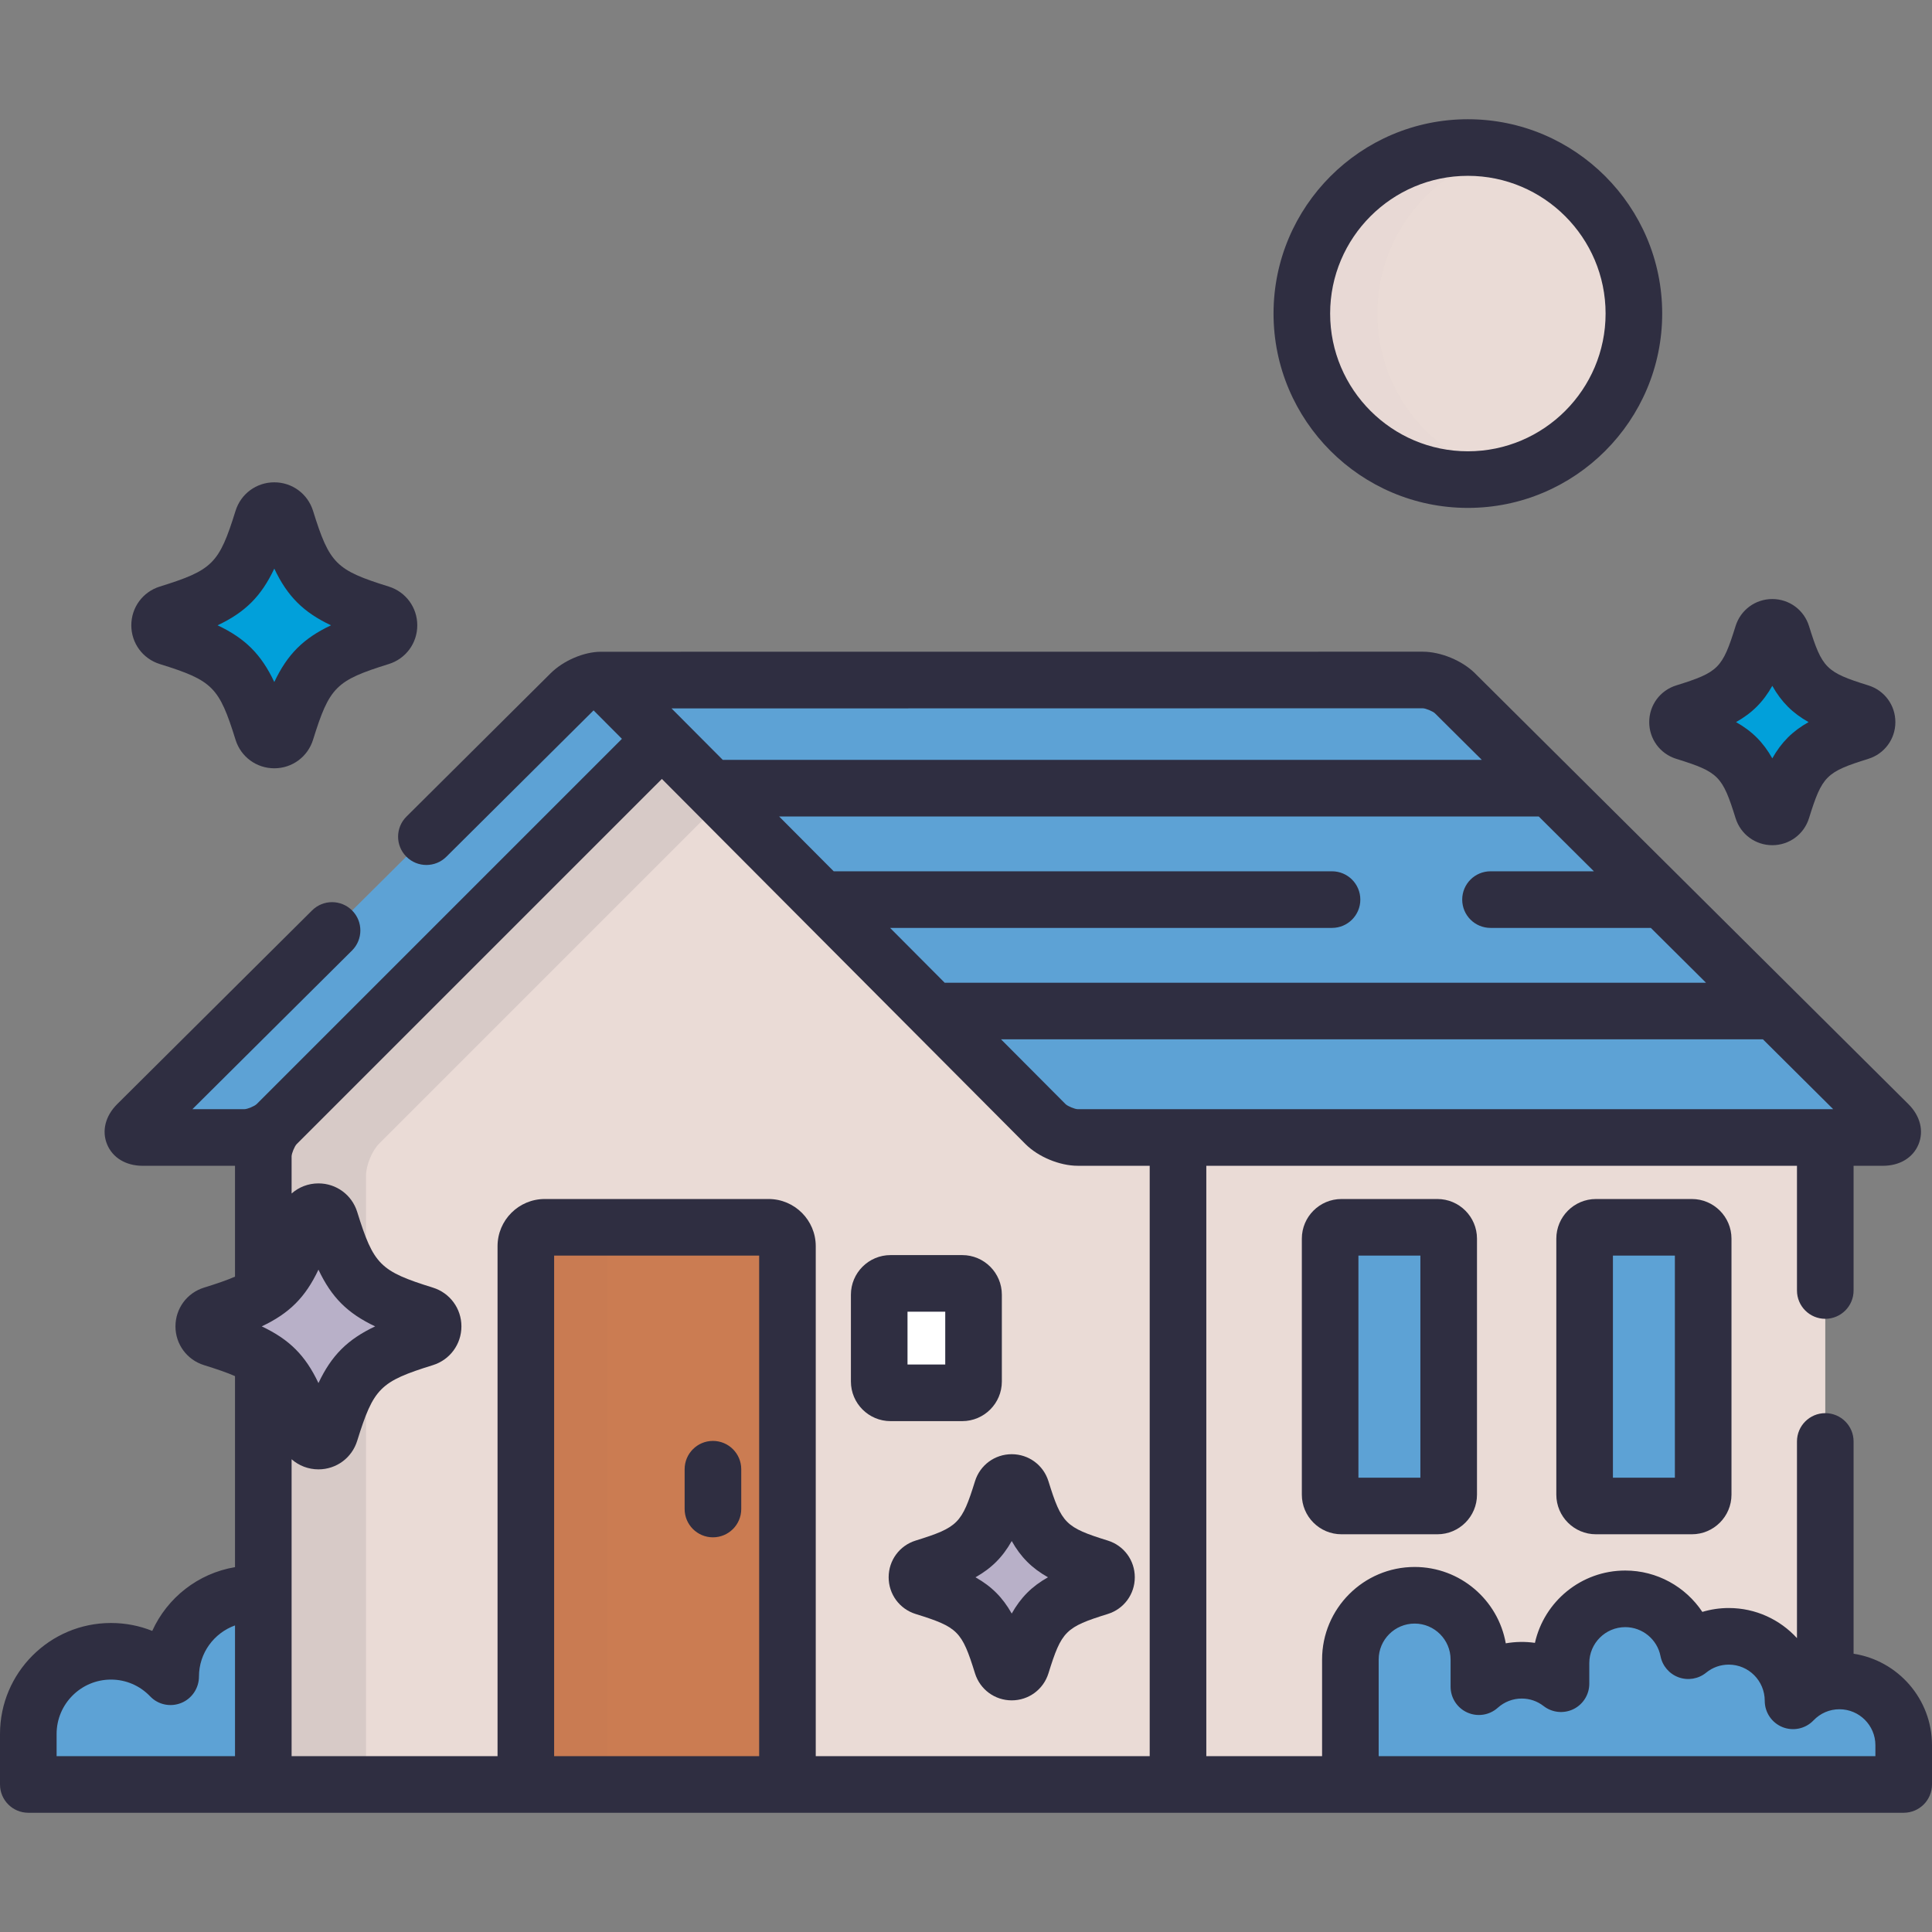 <svg width="117" height="117" viewBox="0 0 117 117" fill="none" xmlns="http://www.w3.org/2000/svg">
    <rect x="0" y="0" width="117" height="117" fill="#808080" stroke="none"/>
    <path d="M15.945 106.923V96.564C15.747 96.54 15.546 96.524 15.341 96.524C12.577 96.524 10.335 98.765 10.335 101.53V101.55C9.424 100.596 8.143 100 6.72 100C3.955 100 1.714 102.242 1.714 105.006V108.065H17.088C16.459 108.065 15.945 107.551 15.945 106.923Z" fill="#5DA2D5"/>
    <path d="M65.264 68.885C64.636 68.885 63.759 68.52 63.315 68.075L40.085 44.745L16.753 68.076C16.309 68.521 15.945 69.399 15.945 70.027V106.923C15.945 107.551 16.459 108.065 17.088 108.065H81.778V100.499C81.778 98.35 83.52 96.608 85.669 96.608C87.818 96.608 89.56 98.35 89.56 100.499V102.144C90.249 101.527 91.156 101.148 92.154 101.148C93.051 101.148 93.874 101.454 94.532 101.964V100.715C94.532 98.566 96.275 96.824 98.424 96.824C100.316 96.824 101.891 98.175 102.241 99.965C102.91 99.421 103.763 99.094 104.693 99.094C106.842 99.094 108.584 100.836 108.584 102.985V103C109.104 102.457 109.778 102.065 110.537 101.894V70.027C110.537 69.683 110.426 69.266 110.254 68.885H65.264Z" fill="#EADBD6"/>
    <path d="M87.731 90.515C87.731 90.892 87.422 91.2 87.046 91.2H81.237C80.86 91.2 80.552 90.892 80.552 90.515V75.011C80.552 74.634 80.86 74.325 81.237 74.325H87.046C87.422 74.325 87.731 74.634 87.731 75.011V90.515Z" fill="white"/>
    <path d="M87.731 90.515C87.731 90.892 87.422 91.2 87.046 91.2H81.237C80.86 91.2 80.552 90.892 80.552 90.515V75.011C80.552 74.634 80.86 74.325 81.237 74.325H87.046C87.422 74.325 87.731 74.634 87.731 75.011V90.515Z" fill="#5DA2D5"/>
    <path d="M103.143 90.515C103.143 90.892 102.834 91.2 102.457 91.2H96.649C96.272 91.2 95.963 90.892 95.963 90.515V75.011C95.963 74.634 96.272 74.325 96.649 74.325H102.457C102.834 74.325 103.143 74.634 103.143 75.011V90.515Z" fill="white"/>
    <path d="M103.143 90.515C103.143 90.892 102.834 91.2 102.457 91.2H96.649C96.272 91.2 95.963 90.892 95.963 90.515V75.011C95.963 74.634 96.272 74.325 96.649 74.325H102.457C102.834 74.325 103.143 74.634 103.143 75.011V90.515Z" fill="#5DA2D5"/>
    <path d="M65.264 68.885C64.636 68.885 63.759 68.52 63.315 68.075L40.085 44.745L16.753 68.076C16.309 68.521 15.945 69.399 15.945 70.027V106.923C15.945 107.551 16.459 108.065 17.088 108.065H70.196C70.825 108.065 71.339 107.551 71.339 106.923V70.027C71.339 69.683 71.228 69.266 71.056 68.885H65.264Z" fill="#EADBD6"/>
    <path opacity="0.1" d="M40.085 44.745L16.753 68.076C16.309 68.521 15.945 69.399 15.945 70.027V106.923C15.945 107.551 16.459 108.065 17.088 108.065H22.166V71.192C22.166 70.564 22.53 69.686 22.974 69.241L43.77 48.446L40.085 44.745Z" fill="#2F2E41"/>
    <path d="M46.545 74.325H32.987C32.358 74.325 31.844 74.839 31.844 75.468V108.065H47.688V75.468C47.688 74.839 47.173 74.325 46.545 74.325Z" fill="#CB7C52"/>
    <g opacity="0.1">
        <path opacity="0.1" d="M37.934 74.325H32.987C32.358 74.325 31.844 74.839 31.844 75.468V108.065H36.791V75.468C36.791 74.839 37.305 74.325 37.934 74.325Z" fill="#2F2E41"/>
    </g>
    <path d="M114.029 68.884C114.658 68.884 114.807 68.522 114.362 68.079L88.11 41.985C87.664 41.542 86.785 41.179 86.157 41.179L37.685 41.187C37.057 41.187 36.905 41.552 37.349 41.997L63.315 68.075C63.759 68.52 64.636 68.884 65.264 68.884H114.029Z" fill="#5DA2D5"/>
    <path d="M114.029 68.884C114.658 68.884 114.807 68.522 114.362 68.079L88.11 41.985C87.664 41.542 86.785 41.179 86.157 41.179L37.685 41.187C37.057 41.187 36.905 41.552 37.349 41.997L63.315 68.075C63.759 68.52 64.636 68.884 65.264 68.884H114.029Z" fill="#5DA2D5"/>
    <path d="M114.029 68.884C114.658 68.884 114.807 68.522 114.362 68.079L88.11 41.985C87.664 41.542 86.785 41.179 86.157 41.179L37.685 41.187C37.057 41.187 36.905 41.552 37.349 41.997L63.315 68.075C63.759 68.52 64.636 68.884 65.264 68.884H114.029Z" fill="#5DA2D5"/>
    <path d="M19.285 87.269C18.959 87.269 18.671 87.057 18.574 86.746C17.408 83.001 16.608 82.2 12.863 81.035C12.552 80.938 12.34 80.65 12.34 80.324C12.34 79.998 12.552 79.71 12.863 79.613C16.608 78.447 17.408 77.647 18.574 73.902C18.671 73.591 18.959 73.379 19.285 73.379C19.61 73.379 19.898 73.591 19.995 73.902C21.162 77.647 21.962 78.448 25.706 79.613C26.017 79.71 26.229 79.998 26.229 80.324C26.229 80.65 26.017 80.938 25.706 81.035C21.962 82.201 21.161 83.001 19.995 86.746C19.898 87.057 19.61 87.269 19.285 87.269Z" fill="#B8B0C8"/>
    <path d="M16.611 44.813C16.285 44.813 15.997 44.601 15.9 44.29C14.734 40.545 13.934 39.745 10.189 38.579C9.878 38.482 9.666 38.194 9.666 37.868C9.666 37.542 9.878 37.255 10.189 37.158C13.934 35.992 14.734 35.191 15.9 31.447C15.997 31.136 16.285 30.924 16.611 30.924C16.937 30.924 17.224 31.136 17.321 31.447C18.487 35.191 19.288 35.992 23.032 37.158C23.344 37.255 23.555 37.542 23.555 37.868C23.555 38.194 23.344 38.482 23.032 38.579C19.288 39.745 18.487 40.546 17.321 44.29C17.225 44.601 16.937 44.813 16.611 44.813Z" fill="#01A0DA"/>
    <path d="M61.269 101.258C60.999 101.258 60.762 101.083 60.681 100.826C59.718 97.731 59.056 97.069 55.962 96.106C55.704 96.026 55.529 95.788 55.529 95.519C55.529 95.249 55.704 95.011 55.962 94.931C59.056 93.968 59.718 93.306 60.681 90.212C60.762 89.954 60.999 89.779 61.269 89.779C61.538 89.779 61.776 89.954 61.856 90.212C62.82 93.306 63.481 93.968 66.576 94.931C66.833 95.011 67.008 95.249 67.008 95.519C67.008 95.788 66.833 96.026 66.576 96.106C63.481 97.07 62.82 97.731 61.856 100.826C61.776 101.083 61.538 101.258 61.269 101.258Z" fill="#B8B0C8"/>
    <path d="M107.328 49.469C107.059 49.469 106.821 49.294 106.741 49.037C105.778 45.943 105.116 45.281 102.021 44.317C101.764 44.237 101.589 43.999 101.589 43.73C101.589 43.461 101.764 43.223 102.021 43.143C105.116 42.179 105.778 41.517 106.741 38.423C106.821 38.166 107.059 37.991 107.328 37.991C107.598 37.991 107.836 38.166 107.916 38.423C108.879 41.517 109.541 42.179 112.636 43.143C112.893 43.223 113.068 43.461 113.068 43.73C113.068 43.999 112.893 44.237 112.636 44.317C109.541 45.281 108.879 45.943 107.916 49.037C107.836 49.294 107.598 49.469 107.328 49.469Z" fill="#01A0DA"/>
    <path d="M115.286 108.065V105.688C115.286 103.539 113.544 101.796 111.395 101.796C110.289 101.796 109.293 102.26 108.584 103.001V102.985C108.584 100.836 106.842 99.094 104.693 99.094C103.763 99.094 102.911 99.421 102.241 99.965C101.891 98.175 100.316 96.824 98.424 96.824C96.275 96.824 94.533 98.566 94.533 100.715V101.964C93.875 101.454 93.051 101.148 92.155 101.148C91.157 101.148 90.249 101.527 89.56 102.144V100.5C89.56 98.35 87.818 96.608 85.669 96.608C83.52 96.608 81.778 98.35 81.778 100.5V108.065L115.286 108.065Z" fill="#5DA2D5"/>
    <path d="M58.272 77.721H53.93C53.553 77.721 53.244 78.03 53.244 78.406V83.662C53.244 84.039 53.553 84.348 53.93 84.348H58.272C58.648 84.348 58.957 84.039 58.957 83.662V78.406C58.957 78.03 58.648 77.721 58.272 77.721Z" fill="white"/>
    <path d="M88.893 29.044C94.446 29.044 98.947 24.542 98.947 18.989C98.947 13.436 94.446 8.935 88.893 8.935C83.34 8.935 78.838 13.436 78.838 18.989C78.838 24.542 83.34 29.044 88.893 29.044Z" fill="#EADBD6"/>
    <path d="M37.349 41.997C36.905 41.552 37.057 41.187 37.685 41.187L36.334 41.188C35.772 41.209 34.989 41.557 34.558 41.984L8.307 68.079C7.861 68.522 8.01 68.884 8.639 68.884H14.803C15.431 68.884 16.309 68.521 16.753 68.076L40.085 44.745L37.349 41.997Z" fill="#5DA2D5"/>
    <g opacity="0.1">
        <path opacity="0.1" d="M83.408 18.989C83.408 14.223 86.726 10.234 91.178 9.198C90.443 9.028 89.679 8.934 88.893 8.934C83.339 8.934 78.838 13.436 78.838 18.989C78.838 24.542 83.339 29.044 88.893 29.044C89.679 29.044 90.443 28.951 91.178 28.78C86.726 27.745 83.408 23.756 83.408 18.989Z" fill="#2F2E41"/>
    </g>
    <path d="M81.237 72.611C79.914 72.611 78.838 73.688 78.838 75.011V90.515C78.838 91.838 79.914 92.914 81.237 92.914H87.046C88.369 92.914 89.445 91.838 89.445 90.515V75.011C89.445 73.688 88.369 72.611 87.046 72.611H81.237ZM86.017 89.487H82.265V76.039H86.017V89.487Z" fill="#2F2E41"/>
    <path d="M96.649 72.611C95.326 72.611 94.249 73.688 94.249 75.011V90.515C94.249 91.838 95.326 92.914 96.649 92.914H102.457C103.78 92.914 104.857 91.838 104.857 90.515V75.011C104.857 73.688 103.78 72.611 102.457 72.611H96.649ZM101.429 89.487H97.677V76.039H101.429V89.487Z" fill="#2F2E41"/>
    <path d="M9.679 40.215C12.881 41.212 13.267 41.597 14.264 44.798C14.585 45.832 15.528 46.527 16.611 46.527C17.693 46.527 18.636 45.832 18.958 44.799C19.955 41.598 20.34 41.212 23.541 40.215C24.575 39.894 25.27 38.951 25.27 37.868C25.27 36.786 24.575 35.843 23.542 35.521C20.34 34.524 19.955 34.138 18.958 30.937C18.636 29.904 17.693 29.209 16.611 29.209C15.528 29.209 14.585 29.904 14.264 30.937C13.267 34.138 12.881 34.524 9.679 35.521C8.646 35.843 7.952 36.786 7.952 37.868C7.952 38.951 8.647 39.894 9.679 40.215ZM16.611 34.434C17.401 36.108 18.372 37.078 20.045 37.868C18.372 38.658 17.401 39.629 16.611 41.303C15.821 39.629 14.85 38.659 13.176 37.868C14.85 37.078 15.821 36.107 16.611 34.434Z" fill="#2F2E41"/>
    <path d="M63.493 89.703C63.188 88.723 62.294 88.065 61.269 88.065C60.244 88.065 59.35 88.722 59.045 89.702C58.248 92.262 58.013 92.497 55.455 93.294C54.474 93.598 53.816 94.492 53.816 95.518C53.816 96.544 54.474 97.438 55.452 97.742C58.013 98.539 58.248 98.775 59.045 101.336C59.351 102.314 60.244 102.972 61.269 102.972C62.295 102.972 63.188 102.313 63.493 101.335C64.29 98.774 64.525 98.539 67.084 97.742C68.064 97.438 68.722 96.544 68.722 95.518C68.722 94.491 68.063 93.598 67.086 93.295C64.525 92.498 64.29 92.263 63.493 89.703ZM61.269 97.715C60.72 96.74 60.048 96.068 59.073 95.519C60.048 94.97 60.72 94.298 61.269 93.323C61.818 94.298 62.489 94.969 63.465 95.519C62.489 96.067 61.818 96.739 61.269 97.715Z" fill="#2F2E41"/>
    <path d="M99.875 43.73C99.875 44.755 100.533 45.649 101.512 45.954C104.072 46.751 104.307 46.986 105.105 49.548C105.41 50.526 106.304 51.184 107.329 51.184C108.354 51.184 109.248 50.526 109.552 49.547C110.35 46.987 110.585 46.752 113.145 45.954C114.124 45.649 114.782 44.755 114.782 43.731C114.782 42.705 114.124 41.811 113.145 41.507C110.585 40.709 110.35 40.474 109.552 37.914C109.248 36.935 108.354 36.277 107.329 36.277C106.304 36.277 105.41 36.935 105.105 37.914C104.307 40.474 104.072 40.709 101.513 41.507C100.533 41.81 99.875 42.704 99.875 43.73ZM107.329 41.534C107.878 42.509 108.549 43.181 109.525 43.73C108.549 44.279 107.878 44.951 107.329 45.926C106.779 44.951 106.108 44.279 105.132 43.73C106.108 43.181 106.779 42.509 107.329 41.534Z" fill="#2F2E41"/>
    <path d="M112.251 100.148V87.293C112.251 86.347 111.484 85.579 110.537 85.579C109.591 85.579 108.823 86.347 108.823 87.293V99.203C107.798 98.084 106.326 97.38 104.693 97.38C104.148 97.38 103.609 97.46 103.092 97.615C102.077 96.091 100.344 95.11 98.424 95.11C95.754 95.11 93.514 96.986 92.954 99.49C92.374 99.407 91.768 99.416 91.188 99.518C90.723 96.893 88.425 94.894 85.669 94.894C82.578 94.894 80.064 97.409 80.064 100.499V106.351H73.053V70.598H108.823V78.152C108.823 79.099 109.59 79.866 110.537 79.866C111.483 79.866 112.251 79.099 112.251 78.152V70.599H114.029C115.043 70.599 115.848 70.114 116.183 69.302C116.518 68.489 116.288 67.578 115.57 66.864L89.318 40.769C88.546 40.002 87.246 39.466 86.157 39.466C86.157 39.466 86.157 39.466 86.157 39.466C86.157 39.466 36.395 39.47 36.391 39.47C35.369 39.47 34.121 40.003 33.35 40.769L24.614 49.453C23.942 50.12 23.939 51.206 24.607 51.877C25.274 52.548 26.359 52.551 27.03 51.884L35.946 43.02L37.663 44.743L15.542 66.864C15.409 66.992 14.987 67.167 14.803 67.171H11.652L21.317 57.563C21.989 56.896 21.992 55.81 21.325 55.139C20.658 54.468 19.573 54.465 18.901 55.132L7.098 66.864C6.38 67.578 6.151 68.49 6.486 69.302C6.821 70.114 7.626 70.599 8.639 70.599H14.232V77.312C13.738 77.53 13.129 77.736 12.354 77.977C11.32 78.299 10.626 79.242 10.626 80.324C10.626 81.406 11.32 82.349 12.354 82.671C13.129 82.913 13.738 83.118 14.232 83.337V94.905C11.997 95.279 10.131 96.757 9.22 98.766C8.437 98.451 7.592 98.287 6.72 98.287C3.015 98.286 0 101.301 0 105.006V108.066C0 109.012 0.767 109.779 1.714 109.779H115.286C116.233 109.779 117 109.012 117 108.066V105.688C117 102.888 114.937 100.561 112.251 100.148ZM14.232 106.351H3.428V105.006C3.428 103.191 4.905 101.714 6.72 101.714C7.624 101.714 8.468 102.076 9.097 102.734C9.581 103.24 10.324 103.391 10.973 103.13C11.623 102.87 12.049 102.23 12.049 101.53C12.049 100.104 12.962 98.891 14.232 98.434V106.351ZM111.017 67.171H65.265C65.081 67.167 64.661 66.993 64.53 66.865L60.622 62.941H106.762L111.017 67.171ZM96.525 52.765H90.264C89.317 52.765 88.55 53.532 88.55 54.479C88.55 55.426 89.317 56.193 90.264 56.193H99.973L103.314 59.513H57.209L53.903 56.193H80.666C81.612 56.193 82.38 55.426 82.38 54.479C82.38 53.532 81.612 52.765 80.666 52.765H50.489L47.183 49.445H93.184L96.525 52.765ZM86.157 42.893C86.343 42.896 86.768 43.072 86.902 43.2L89.736 46.017H43.77L40.667 42.901L86.157 42.893ZM45.974 106.351H33.558V76.039H45.974V106.351ZM69.625 106.351H49.401V75.468C49.401 73.893 48.12 72.611 46.545 72.611H32.987C31.412 72.611 30.131 73.893 30.131 75.468V106.351H17.659V88.371C18.096 88.756 18.668 88.983 19.285 88.983C20.368 88.983 21.311 88.288 21.631 87.255C22.629 84.053 23.015 83.668 26.217 82.671C27.25 82.348 27.943 81.405 27.943 80.323C27.943 79.242 27.249 78.298 26.216 77.977C23.014 76.98 22.629 76.594 21.632 73.394C21.311 72.36 20.367 71.665 19.285 71.665C18.668 71.665 18.097 71.891 17.659 72.277V70.028C17.663 69.842 17.837 69.421 17.965 69.288L40.082 47.172L62.101 69.284C62.871 70.058 64.172 70.598 65.264 70.598H69.625V106.351H69.625ZM15.85 80.324C17.524 79.534 18.494 78.564 19.285 76.889C20.075 78.564 21.045 79.534 22.719 80.324C21.046 81.114 20.075 82.084 19.285 83.758C18.495 82.084 17.524 81.114 15.85 80.324ZM113.572 106.351H83.491V100.499C83.491 99.299 84.468 98.322 85.669 98.322C86.869 98.322 87.846 99.299 87.846 100.499V102.144C87.846 102.821 88.244 103.434 88.861 103.709C89.478 103.985 90.201 103.872 90.704 103.42C91.106 103.06 91.621 102.862 92.154 102.862C92.638 102.862 93.097 103.02 93.482 103.319C93.999 103.719 94.699 103.79 95.287 103.503C95.874 103.215 96.246 102.618 96.246 101.964V100.716C96.246 99.515 97.223 98.538 98.424 98.538C99.462 98.538 100.36 99.277 100.559 100.294C100.674 100.885 101.091 101.372 101.657 101.577C102.224 101.782 102.856 101.675 103.323 101.295C103.714 100.976 104.188 100.808 104.693 100.808C105.894 100.808 106.871 101.785 106.871 103.001C106.871 103.701 107.297 104.331 107.946 104.592C108.596 104.853 109.339 104.692 109.823 104.186C110.24 103.75 110.798 103.511 111.395 103.511C112.596 103.511 113.572 104.487 113.572 105.688V106.351H113.572Z" fill="#2F2E41"/>
    <path d="M43.175 93.099C44.121 93.099 44.889 92.332 44.889 91.385V88.974C44.889 88.028 44.121 87.26 43.175 87.26C42.228 87.26 41.461 88.028 41.461 88.974V91.385C41.461 92.332 42.228 93.099 43.175 93.099Z" fill="#2F2E41"/>
    <path d="M58.272 86.062C59.595 86.062 60.671 84.986 60.671 83.662V78.406C60.671 77.083 59.595 76.007 58.272 76.007H53.93C52.607 76.007 51.53 77.083 51.53 78.406V83.662C51.53 84.986 52.607 86.062 53.93 86.062H58.272ZM54.958 79.435H57.243V82.634H54.958V79.435Z" fill="#2F2E41"/>
    <path d="M88.893 30.758C95.382 30.758 100.661 25.478 100.661 18.989C100.661 12.5 95.382 7.221 88.893 7.221C82.403 7.221 77.124 12.5 77.124 18.989C77.124 25.478 82.403 30.758 88.893 30.758ZM88.893 10.648C93.492 10.648 97.233 14.39 97.233 18.989C97.233 23.588 93.492 27.33 88.893 27.33C84.293 27.33 80.552 23.588 80.552 18.989C80.552 14.39 84.293 10.648 88.893 10.648Z" fill="#2F2E41"/>
</svg>

